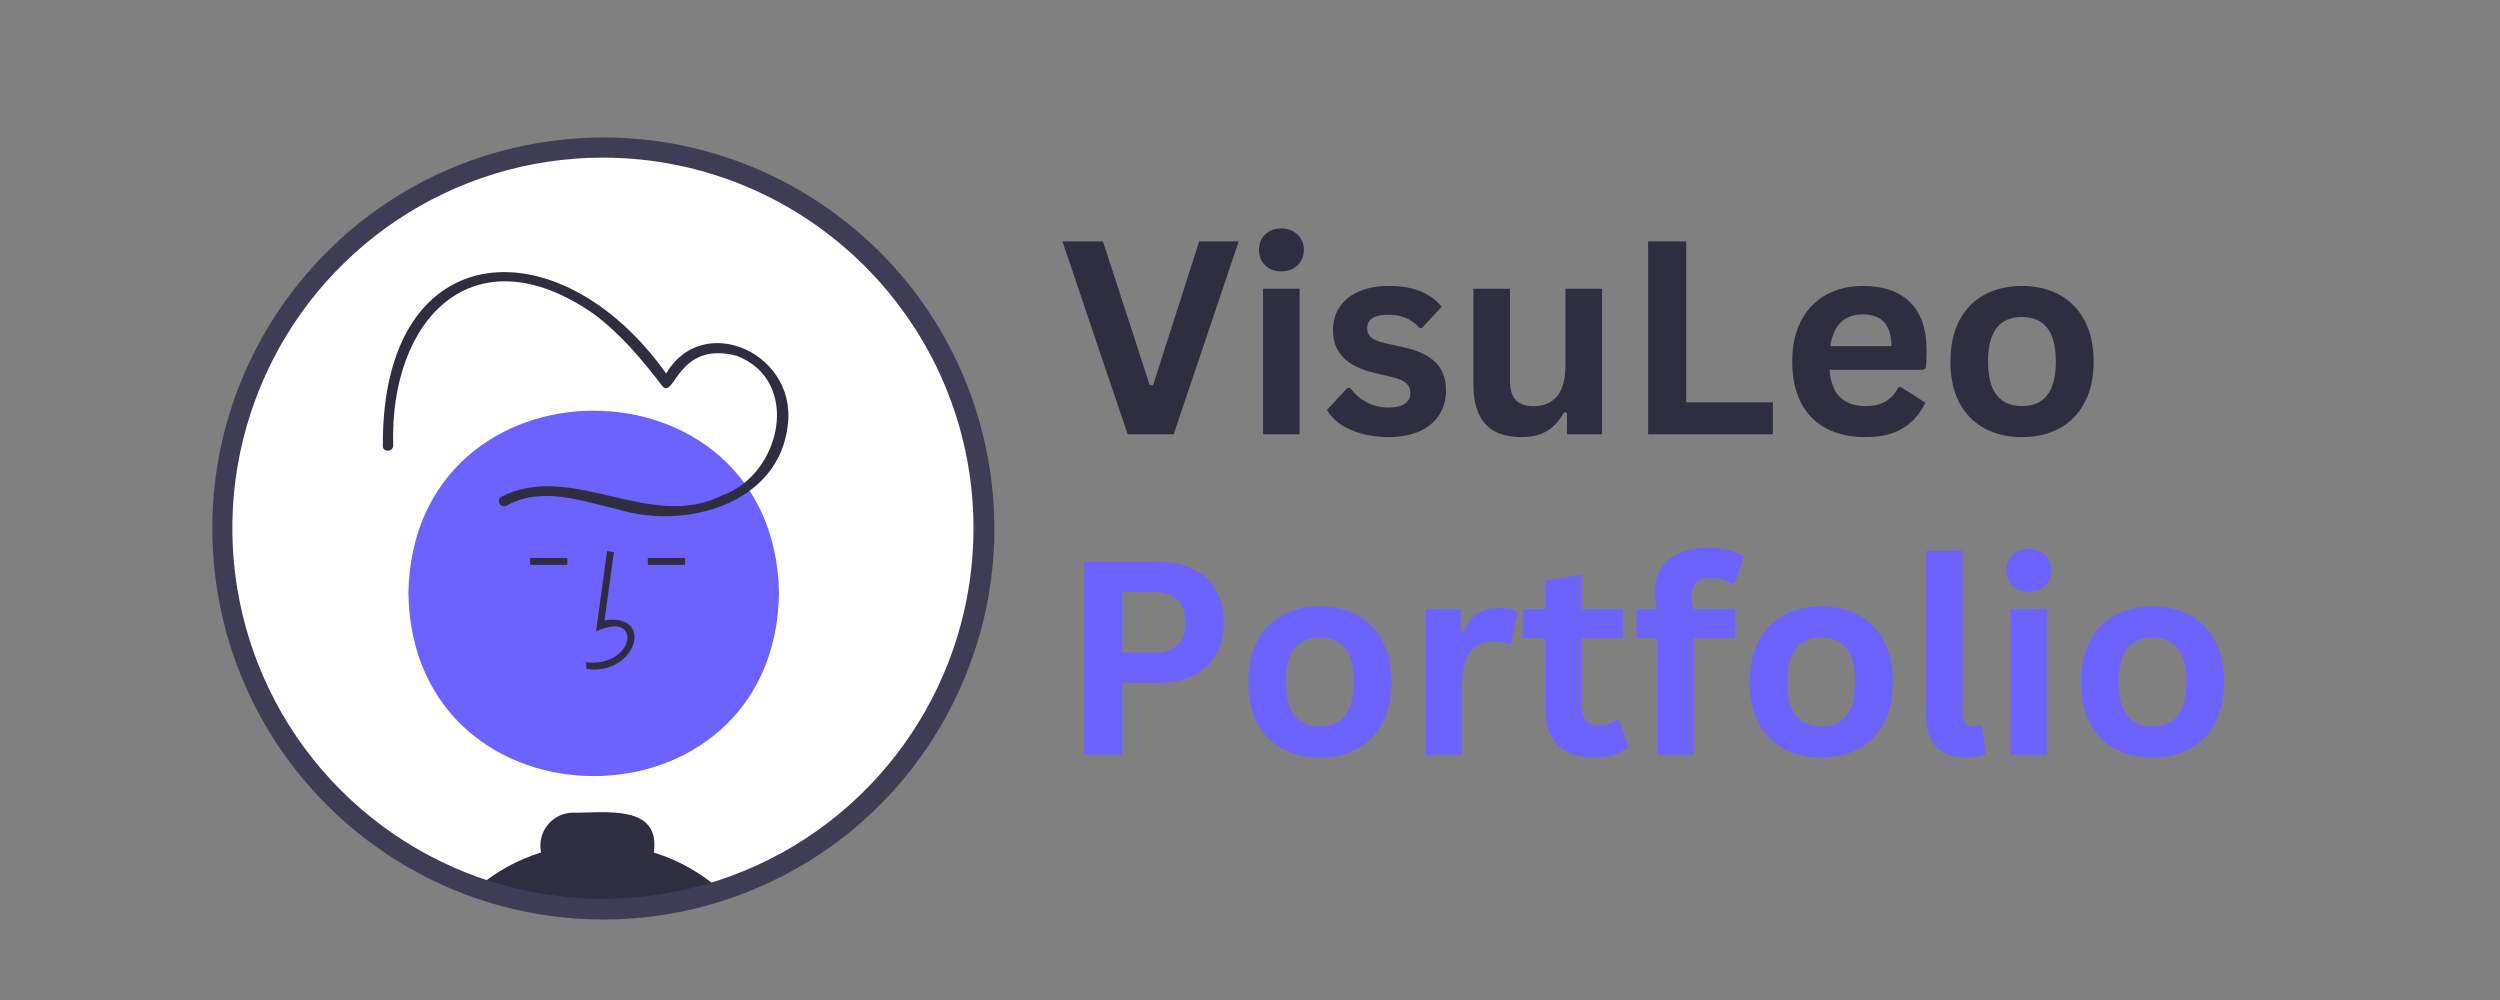 <svg xmlns="http://www.w3.org/2000/svg" xmlns:xlink="http://www.w3.org/1999/xlink" width="500" zoomAndPan="magnify" viewBox="0 0 375 150" height="200" preserveAspectRatio="xMidYMid meet" version="1.0"><rect x="0" y="0" width="375" height="150" fill="#808080" stroke="none"/><defs><g/><clipPath id="28f86e24aa"><path d="M 31 20 L 150 20 L 150 137.895 L 31 137.895 Z M 31 20 " clip-rule="nonzero"/></clipPath></defs><path fill="#ffffff" d="M 128.062 119.543 C 128.062 119.836 128.004 120.121 127.895 120.391 C 127.781 120.664 127.617 120.906 127.41 121.113 C 127.203 121.324 126.961 121.484 126.688 121.598 C 126.418 121.711 126.133 121.766 125.836 121.766 C 125.543 121.766 125.258 121.711 124.984 121.598 C 124.715 121.484 124.473 121.324 124.266 121.113 C 124.055 120.906 123.895 120.664 123.781 120.391 C 123.668 120.121 123.613 119.836 123.613 119.543 C 123.613 119.246 123.668 118.961 123.781 118.691 C 123.895 118.418 124.055 118.176 124.266 117.969 C 124.473 117.758 124.715 117.598 124.984 117.484 C 125.258 117.371 125.543 117.316 125.836 117.316 C 126.133 117.316 126.418 117.371 126.688 117.484 C 126.961 117.598 127.203 117.758 127.41 117.969 C 127.617 118.176 127.781 118.418 127.895 118.691 C 128.004 118.961 128.062 119.246 128.062 119.543 Z M 128.062 119.543 " fill-opacity="1" fill-rule="nonzero"/><path fill="#ffffff" d="M 147.586 79.23 C 147.586 110.789 122.004 136.371 90.449 136.371 C 58.891 136.371 33.309 110.789 33.309 79.23 C 33.309 47.676 58.891 22.094 90.449 22.094 C 122 22.102 147.578 47.68 147.586 79.23 Z M 147.586 79.23 " fill-opacity="1" fill-rule="nonzero"/><path fill="#6c63ff" d="M 116.855 89.008 C 116.234 125.551 61.875 125.547 61.258 89.008 C 61.883 52.465 116.238 52.469 116.855 89.008 Z M 116.855 89.008 " fill-opacity="1" fill-rule="nonzero"/><path fill="#2f2e41" d="M 87.953 100.352 L 87.926 99.312 C 95.086 100.27 96.629 91.395 89.406 94.711 L 91.055 82.664 L 92.082 82.805 L 90.68 93.055 C 98.285 91.922 95.473 101.391 87.953 100.352 Z M 87.953 100.352 " fill-opacity="1" fill-rule="nonzero"/><path fill="#2f2e41" d="M 97.172 83.688 L 102.766 83.688 L 102.766 84.727 L 97.172 84.727 Z M 97.172 83.688 " fill-opacity="1" fill-rule="nonzero"/><path fill="#2f2e41" d="M 79.512 83.688 L 85.105 83.688 L 85.105 84.727 L 79.512 84.727 Z M 79.512 83.688 " fill-opacity="1" fill-rule="nonzero"/><path fill="#2f2e41" d="M 98.07 127.879 C 99.16 120.516 90.543 121.973 85.98 121.898 C 84.492 121.902 83.086 122.578 82.148 123.738 C 81.215 124.898 80.852 126.414 81.16 127.871 C 77.633 128.965 74.363 130.766 71.555 133.172 C 83.379 137.293 96.23 137.438 108.141 133.574 C 105.238 130.969 101.801 129.023 98.07 127.879 Z M 98.07 127.879 " fill-opacity="1" fill-rule="nonzero"/><path fill="#2f2e41" d="M 75.98 75.859 C 81.133 72.883 87.383 75.168 92.703 76.414 C 102.801 79.52 116.961 75.633 118.188 63.605 C 119.465 52.418 104.164 46.184 99.273 57.316 L 100.695 57.133 C 84.836 33.559 57.242 34.453 57.426 66.859 C 57.367 67.863 58.922 67.859 58.98 66.859 C 58.398 47.762 71.039 34.707 88.906 46.98 C 92.992 49.965 96.301 53.914 99.352 57.918 C 101.211 60.004 101.617 51.023 110.523 53.375 C 120.324 57.172 117.125 71.207 108.363 74.289 C 97.539 79.816 85.816 69.094 75.195 74.512 C 74.84 74.738 74.727 75.203 74.938 75.566 C 75.148 75.93 75.613 76.059 75.98 75.859 Z M 75.98 75.859 " fill-opacity="1" fill-rule="nonzero"/><g clip-path="url(#28f86e24aa)"><path fill="#3f3d56" d="M 90.449 137.922 C 59.848 137.898 34.41 114.348 32.027 83.84 C 29.645 53.332 51.121 26.121 81.348 21.348 C 111.574 16.57 140.391 35.84 147.527 65.594 C 154.668 95.352 137.727 125.594 108.621 135.051 C 102.754 136.961 96.621 137.93 90.449 137.922 Z M 90.449 23.645 C 67.965 23.641 47.691 37.184 39.086 57.957 C 30.48 78.73 35.234 102.641 51.133 118.539 C 67.031 134.441 90.945 139.195 111.719 130.59 C 132.488 121.984 146.031 101.711 146.027 79.227 C 145.996 48.543 121.129 23.68 90.449 23.645 Z M 90.449 23.645 " fill-opacity="1" fill-rule="nonzero"/></g><g fill="#2f2e41" fill-opacity="1"><g transform="translate(158.85, 65.143)"><g><path d="M 17.203 0 L 10.297 0 L 0.516 -28.938 L 6.594 -28.938 L 13.609 -7.359 L 14.109 -7.359 L 21.031 -28.938 L 26.953 -28.938 Z M 17.203 0 "/></g></g></g><g fill="#2f2e41" fill-opacity="1"><g transform="translate(186.318, 65.143)"><g><path d="M 5.875 -24.438 C 4.883 -24.438 4.078 -24.738 3.453 -25.344 C 2.836 -25.945 2.531 -26.723 2.531 -27.672 C 2.531 -28.609 2.836 -29.375 3.453 -29.969 C 4.078 -30.57 4.883 -30.875 5.875 -30.875 C 6.539 -30.875 7.129 -30.734 7.641 -30.453 C 8.148 -30.18 8.547 -29.801 8.828 -29.312 C 9.117 -28.832 9.266 -28.285 9.266 -27.672 C 9.266 -27.047 9.117 -26.488 8.828 -26 C 8.547 -25.508 8.148 -25.125 7.641 -24.844 C 7.129 -24.57 6.539 -24.438 5.875 -24.438 Z M 3.141 0 L 3.141 -21.828 L 8.625 -21.828 L 8.625 0 Z M 3.141 0 "/></g></g></g><g fill="#2f2e41" fill-opacity="1"><g transform="translate(198.073, 65.143)"><g><path d="M 10.219 0.422 C 8.719 0.422 7.348 0.242 6.109 -0.109 C 4.867 -0.461 3.812 -0.941 2.938 -1.547 C 2.062 -2.16 1.41 -2.863 0.984 -3.656 L 4.031 -6.953 L 4.453 -6.953 C 5.18 -5.973 6.039 -5.238 7.031 -4.75 C 8.02 -4.258 9.094 -4.016 10.25 -4.016 C 11.32 -4.016 12.129 -4.207 12.672 -4.594 C 13.211 -4.977 13.484 -5.523 13.484 -6.234 C 13.484 -6.785 13.285 -7.25 12.891 -7.625 C 12.504 -8 11.875 -8.297 11 -8.516 L 8.109 -9.203 C 5.953 -9.711 4.375 -10.5 3.375 -11.562 C 2.375 -12.625 1.875 -13.973 1.875 -15.609 C 1.875 -16.973 2.219 -18.156 2.906 -19.156 C 3.602 -20.156 4.582 -20.922 5.844 -21.453 C 7.102 -21.984 8.57 -22.25 10.25 -22.25 C 12.219 -22.25 13.848 -21.961 15.141 -21.391 C 16.43 -20.828 17.441 -20.07 18.172 -19.125 L 15.234 -15.953 L 14.844 -15.953 C 14.238 -16.641 13.555 -17.141 12.797 -17.453 C 12.035 -17.773 11.188 -17.938 10.25 -17.938 C 8.082 -17.938 7 -17.258 7 -15.906 C 7 -15.344 7.203 -14.879 7.609 -14.516 C 8.016 -14.16 8.723 -13.875 9.734 -13.656 L 12.422 -13.062 C 14.641 -12.582 16.258 -11.816 17.281 -10.766 C 18.312 -9.723 18.828 -8.316 18.828 -6.547 C 18.828 -5.16 18.484 -3.941 17.797 -2.891 C 17.109 -1.836 16.117 -1.02 14.828 -0.438 C 13.535 0.133 12 0.422 10.219 0.422 Z M 10.219 0.422 "/></g></g></g><g fill="#2f2e41" fill-opacity="1"><g transform="translate(218.199, 65.143)"><g><path d="M 10 0.422 C 7.539 0.422 5.727 -0.25 4.562 -1.594 C 3.395 -2.938 2.812 -4.859 2.812 -7.359 L 2.812 -21.828 L 8.297 -21.828 L 8.297 -8.062 C 8.297 -6.727 8.582 -5.754 9.156 -5.141 C 9.727 -4.523 10.613 -4.219 11.812 -4.219 C 13.332 -4.219 14.516 -4.711 15.359 -5.703 C 16.203 -6.703 16.625 -8.27 16.625 -10.406 L 16.625 -21.828 L 22.109 -21.828 L 22.109 0 L 16.844 0 L 16.844 -3.203 L 16.422 -3.312 C 15.723 -2.051 14.867 -1.113 13.859 -0.5 C 12.848 0.113 11.562 0.422 10 0.422 Z M 10 0.422 "/></g></g></g><g fill="#2f2e41" fill-opacity="1"><g transform="translate(243.451, 65.143)"><g><path d="M 9.484 -28.938 L 9.484 -4.797 L 22.484 -4.797 L 22.484 0 L 3.766 0 L 3.766 -28.938 Z M 9.484 -28.938 "/></g></g></g><g fill="#2f2e41" fill-opacity="1"><g transform="translate(266.882, 65.143)"><g><path d="M 21.578 -9.672 L 7.547 -9.672 C 7.703 -7.773 8.238 -6.395 9.156 -5.531 C 10.082 -4.664 11.344 -4.234 12.938 -4.234 C 14.195 -4.234 15.211 -4.469 15.984 -4.938 C 16.766 -5.406 17.395 -6.113 17.875 -7.062 L 18.281 -7.062 L 21.922 -4.734 C 21.211 -3.203 20.141 -1.957 18.703 -1 C 17.266 -0.051 15.344 0.422 12.938 0.422 C 10.688 0.422 8.738 -0.004 7.094 -0.859 C 5.445 -1.723 4.176 -3.004 3.281 -4.703 C 2.395 -6.398 1.953 -8.469 1.953 -10.906 C 1.953 -13.383 2.422 -15.473 3.359 -17.172 C 4.297 -18.879 5.562 -20.148 7.156 -20.984 C 8.758 -21.828 10.555 -22.25 12.547 -22.25 C 15.629 -22.25 17.992 -21.43 19.641 -19.797 C 21.285 -18.16 22.109 -15.758 22.109 -12.594 C 22.109 -11.438 22.066 -10.547 21.984 -9.922 Z M 16.859 -13.219 C 16.805 -14.883 16.422 -16.094 15.703 -16.844 C 14.984 -17.602 13.93 -17.984 12.547 -17.984 C 9.773 -17.984 8.145 -16.395 7.656 -13.219 Z M 16.859 -13.219 "/></g></g></g><g fill="#2f2e41" fill-opacity="1"><g transform="translate(290.61, 65.143)"><g><path d="M 12.688 0.422 C 10.551 0.422 8.672 -0.016 7.047 -0.891 C 5.43 -1.773 4.176 -3.062 3.281 -4.75 C 2.395 -6.445 1.953 -8.5 1.953 -10.906 C 1.953 -13.301 2.395 -15.348 3.281 -17.047 C 4.176 -18.754 5.43 -20.047 7.047 -20.922 C 8.672 -21.805 10.551 -22.25 12.688 -22.25 C 14.82 -22.25 16.695 -21.805 18.312 -20.922 C 19.926 -20.047 21.18 -18.754 22.078 -17.047 C 22.984 -15.348 23.438 -13.301 23.438 -10.906 C 23.438 -8.5 22.984 -6.445 22.078 -4.75 C 21.18 -3.062 19.926 -1.773 18.312 -0.891 C 16.695 -0.016 14.82 0.422 12.688 0.422 Z M 12.688 -4.234 C 16.07 -4.234 17.766 -6.457 17.766 -10.906 C 17.766 -13.219 17.328 -14.91 16.453 -15.984 C 15.586 -17.055 14.332 -17.594 12.688 -17.594 C 9.289 -17.594 7.594 -15.363 7.594 -10.906 C 7.594 -6.457 9.289 -4.234 12.688 -4.234 Z M 12.688 -4.234 "/></g></g></g><g fill="#6c63ff" fill-opacity="1"><g transform="translate(158.85, 113.212)"><g><path d="M 14.938 -28.938 C 17.008 -28.938 18.781 -28.555 20.25 -27.797 C 21.727 -27.035 22.844 -25.973 23.594 -24.609 C 24.344 -23.242 24.719 -21.656 24.719 -19.844 C 24.719 -18.039 24.344 -16.457 23.594 -15.094 C 22.844 -13.738 21.727 -12.68 20.25 -11.922 C 18.781 -11.16 17.008 -10.781 14.938 -10.781 L 9.484 -10.781 L 9.484 0 L 3.766 0 L 3.766 -28.938 Z M 14.188 -15.312 C 17.363 -15.312 18.953 -16.82 18.953 -19.844 C 18.953 -22.883 17.363 -24.406 14.188 -24.406 L 9.484 -24.406 L 9.484 -15.312 Z M 14.188 -15.312 "/></g></g></g><g fill="#6c63ff" fill-opacity="1"><g transform="translate(185.295, 113.212)"><g><path d="M 12.688 0.422 C 10.551 0.422 8.672 -0.016 7.047 -0.891 C 5.43 -1.773 4.176 -3.062 3.281 -4.75 C 2.395 -6.445 1.953 -8.5 1.953 -10.906 C 1.953 -13.301 2.395 -15.348 3.281 -17.047 C 4.176 -18.754 5.43 -20.047 7.047 -20.922 C 8.672 -21.805 10.551 -22.25 12.688 -22.25 C 14.82 -22.25 16.695 -21.805 18.312 -20.922 C 19.926 -20.047 21.18 -18.754 22.078 -17.047 C 22.984 -15.348 23.438 -13.301 23.438 -10.906 C 23.438 -8.5 22.984 -6.445 22.078 -4.75 C 21.18 -3.062 19.926 -1.773 18.312 -0.891 C 16.695 -0.016 14.82 0.422 12.688 0.422 Z M 12.688 -4.234 C 16.07 -4.234 17.766 -6.457 17.766 -10.906 C 17.766 -13.219 17.328 -14.91 16.453 -15.984 C 15.586 -17.055 14.332 -17.594 12.688 -17.594 C 9.289 -17.594 7.594 -15.363 7.594 -10.906 C 7.594 -6.457 9.289 -4.234 12.688 -4.234 Z M 12.688 -4.234 "/></g></g></g><g fill="#6c63ff" fill-opacity="1"><g transform="translate(210.67, 113.212)"><g><path d="M 3.141 0 L 3.141 -21.828 L 8.469 -21.828 L 8.469 -18.578 L 8.891 -18.5 C 9.41 -19.719 10.098 -20.609 10.953 -21.172 C 11.816 -21.742 12.863 -22.031 14.094 -22.031 C 15.332 -22.031 16.273 -21.816 16.922 -21.391 L 15.984 -16.656 L 15.578 -16.578 C 15.223 -16.723 14.879 -16.828 14.547 -16.891 C 14.211 -16.961 13.812 -17 13.344 -17 C 11.812 -17 10.641 -16.461 9.828 -15.391 C 9.023 -14.316 8.625 -12.594 8.625 -10.219 L 8.625 0 Z M 3.141 0 "/></g></g></g><g fill="#6c63ff" fill-opacity="1"><g transform="translate(227.791, 113.212)"><g><path d="M 15.062 -5.203 L 16.484 -1.141 C 15.891 -0.66 15.145 -0.281 14.25 0 C 13.352 0.281 12.336 0.422 11.203 0.422 C 8.836 0.422 7.039 -0.219 5.812 -1.5 C 4.594 -2.789 3.984 -4.664 3.984 -7.125 L 3.984 -17.5 L 0.656 -17.5 L 0.656 -21.844 L 3.984 -21.844 L 3.984 -26.109 L 9.453 -27 L 9.453 -21.844 L 15.656 -21.844 L 15.656 -17.5 L 9.453 -17.5 L 9.453 -7.516 C 9.453 -6.43 9.676 -5.641 10.125 -5.141 C 10.582 -4.648 11.238 -4.406 12.094 -4.406 C 13.07 -4.406 13.922 -4.672 14.641 -5.203 Z M 15.062 -5.203 "/></g></g></g><g fill="#6c63ff" fill-opacity="1"><g transform="translate(244.754, 113.212)"><g><path d="M 3.812 0 L 3.812 -17.5 L 0.734 -17.5 L 0.734 -21.844 L 3.812 -21.844 C 3.594 -22.77 3.484 -23.633 3.484 -24.438 C 3.484 -25.82 3.801 -27.004 4.438 -27.984 C 5.07 -28.973 5.984 -29.723 7.172 -30.234 C 8.359 -30.754 9.77 -31.016 11.406 -31.016 C 13.812 -31.016 15.609 -30.598 16.797 -29.766 L 15.516 -25.734 L 15.094 -25.656 C 14.281 -26.227 13.234 -26.516 11.953 -26.516 C 10.961 -26.516 10.219 -26.273 9.719 -25.797 C 9.227 -25.316 8.984 -24.66 8.984 -23.828 C 8.984 -23.473 9.004 -23.145 9.047 -22.844 C 9.098 -22.551 9.18 -22.219 9.297 -21.844 L 15.531 -21.844 L 15.531 -17.5 L 9.297 -17.5 L 9.297 0 Z M 3.812 0 "/></g></g></g><g fill="#6c63ff" fill-opacity="1"><g transform="translate(260.51, 113.212)"><g><path d="M 12.688 0.422 C 10.551 0.422 8.672 -0.016 7.047 -0.891 C 5.43 -1.773 4.176 -3.062 3.281 -4.75 C 2.395 -6.445 1.953 -8.5 1.953 -10.906 C 1.953 -13.301 2.395 -15.348 3.281 -17.047 C 4.176 -18.754 5.43 -20.047 7.047 -20.922 C 8.672 -21.805 10.551 -22.25 12.688 -22.25 C 14.82 -22.25 16.695 -21.805 18.312 -20.922 C 19.926 -20.047 21.18 -18.754 22.078 -17.047 C 22.984 -15.348 23.438 -13.301 23.438 -10.906 C 23.438 -8.5 22.984 -6.445 22.078 -4.75 C 21.18 -3.062 19.926 -1.773 18.312 -0.891 C 16.695 -0.016 14.82 0.422 12.688 0.422 Z M 12.688 -4.234 C 16.07 -4.234 17.766 -6.457 17.766 -10.906 C 17.766 -13.219 17.328 -14.91 16.453 -15.984 C 15.586 -17.055 14.332 -17.594 12.688 -17.594 C 9.289 -17.594 7.594 -15.363 7.594 -10.906 C 7.594 -6.457 9.289 -4.234 12.688 -4.234 Z M 12.688 -4.234 "/></g></g></g><g fill="#6c63ff" fill-opacity="1"><g transform="translate(285.885, 113.212)"><g><path d="M 9.062 0.422 C 7.094 0.422 5.594 -0.109 4.562 -1.172 C 3.531 -2.234 3.016 -3.848 3.016 -6.016 L 3.016 -30.594 L 8.484 -30.594 L 8.484 -6.234 C 8.484 -4.898 9.039 -4.234 10.156 -4.234 C 10.469 -4.234 10.801 -4.285 11.156 -4.391 L 11.438 -4.312 L 11.938 -0.094 C 11.633 0.062 11.227 0.188 10.719 0.281 C 10.219 0.375 9.664 0.422 9.062 0.422 Z M 9.062 0.422 "/></g></g></g><g fill="#6c63ff" fill-opacity="1"><g transform="translate(298.434, 113.212)"><g><path d="M 5.875 -24.438 C 4.883 -24.438 4.078 -24.738 3.453 -25.344 C 2.836 -25.945 2.531 -26.723 2.531 -27.672 C 2.531 -28.609 2.836 -29.375 3.453 -29.969 C 4.078 -30.57 4.883 -30.875 5.875 -30.875 C 6.539 -30.875 7.129 -30.734 7.641 -30.453 C 8.148 -30.18 8.547 -29.801 8.828 -29.312 C 9.117 -28.832 9.266 -28.285 9.266 -27.672 C 9.266 -27.047 9.117 -26.488 8.828 -26 C 8.547 -25.508 8.148 -25.125 7.641 -24.844 C 7.129 -24.57 6.539 -24.438 5.875 -24.438 Z M 3.141 0 L 3.141 -21.828 L 8.625 -21.828 L 8.625 0 Z M 3.141 0 "/></g></g></g><g fill="#6c63ff" fill-opacity="1"><g transform="translate(310.192, 113.212)"><g><path d="M 12.688 0.422 C 10.551 0.422 8.672 -0.016 7.047 -0.891 C 5.43 -1.773 4.176 -3.062 3.281 -4.75 C 2.395 -6.445 1.953 -8.5 1.953 -10.906 C 1.953 -13.301 2.395 -15.348 3.281 -17.047 C 4.176 -18.754 5.43 -20.047 7.047 -20.922 C 8.672 -21.805 10.551 -22.25 12.688 -22.25 C 14.82 -22.25 16.695 -21.805 18.312 -20.922 C 19.926 -20.047 21.18 -18.754 22.078 -17.047 C 22.984 -15.348 23.438 -13.301 23.438 -10.906 C 23.438 -8.5 22.984 -6.445 22.078 -4.75 C 21.18 -3.062 19.926 -1.773 18.312 -0.891 C 16.695 -0.016 14.82 0.422 12.688 0.422 Z M 12.688 -4.234 C 16.07 -4.234 17.766 -6.457 17.766 -10.906 C 17.766 -13.219 17.328 -14.91 16.453 -15.984 C 15.586 -17.055 14.332 -17.594 12.688 -17.594 C 9.289 -17.594 7.594 -15.363 7.594 -10.906 C 7.594 -6.457 9.289 -4.234 12.688 -4.234 Z M 12.688 -4.234 "/></g></g></g></svg>